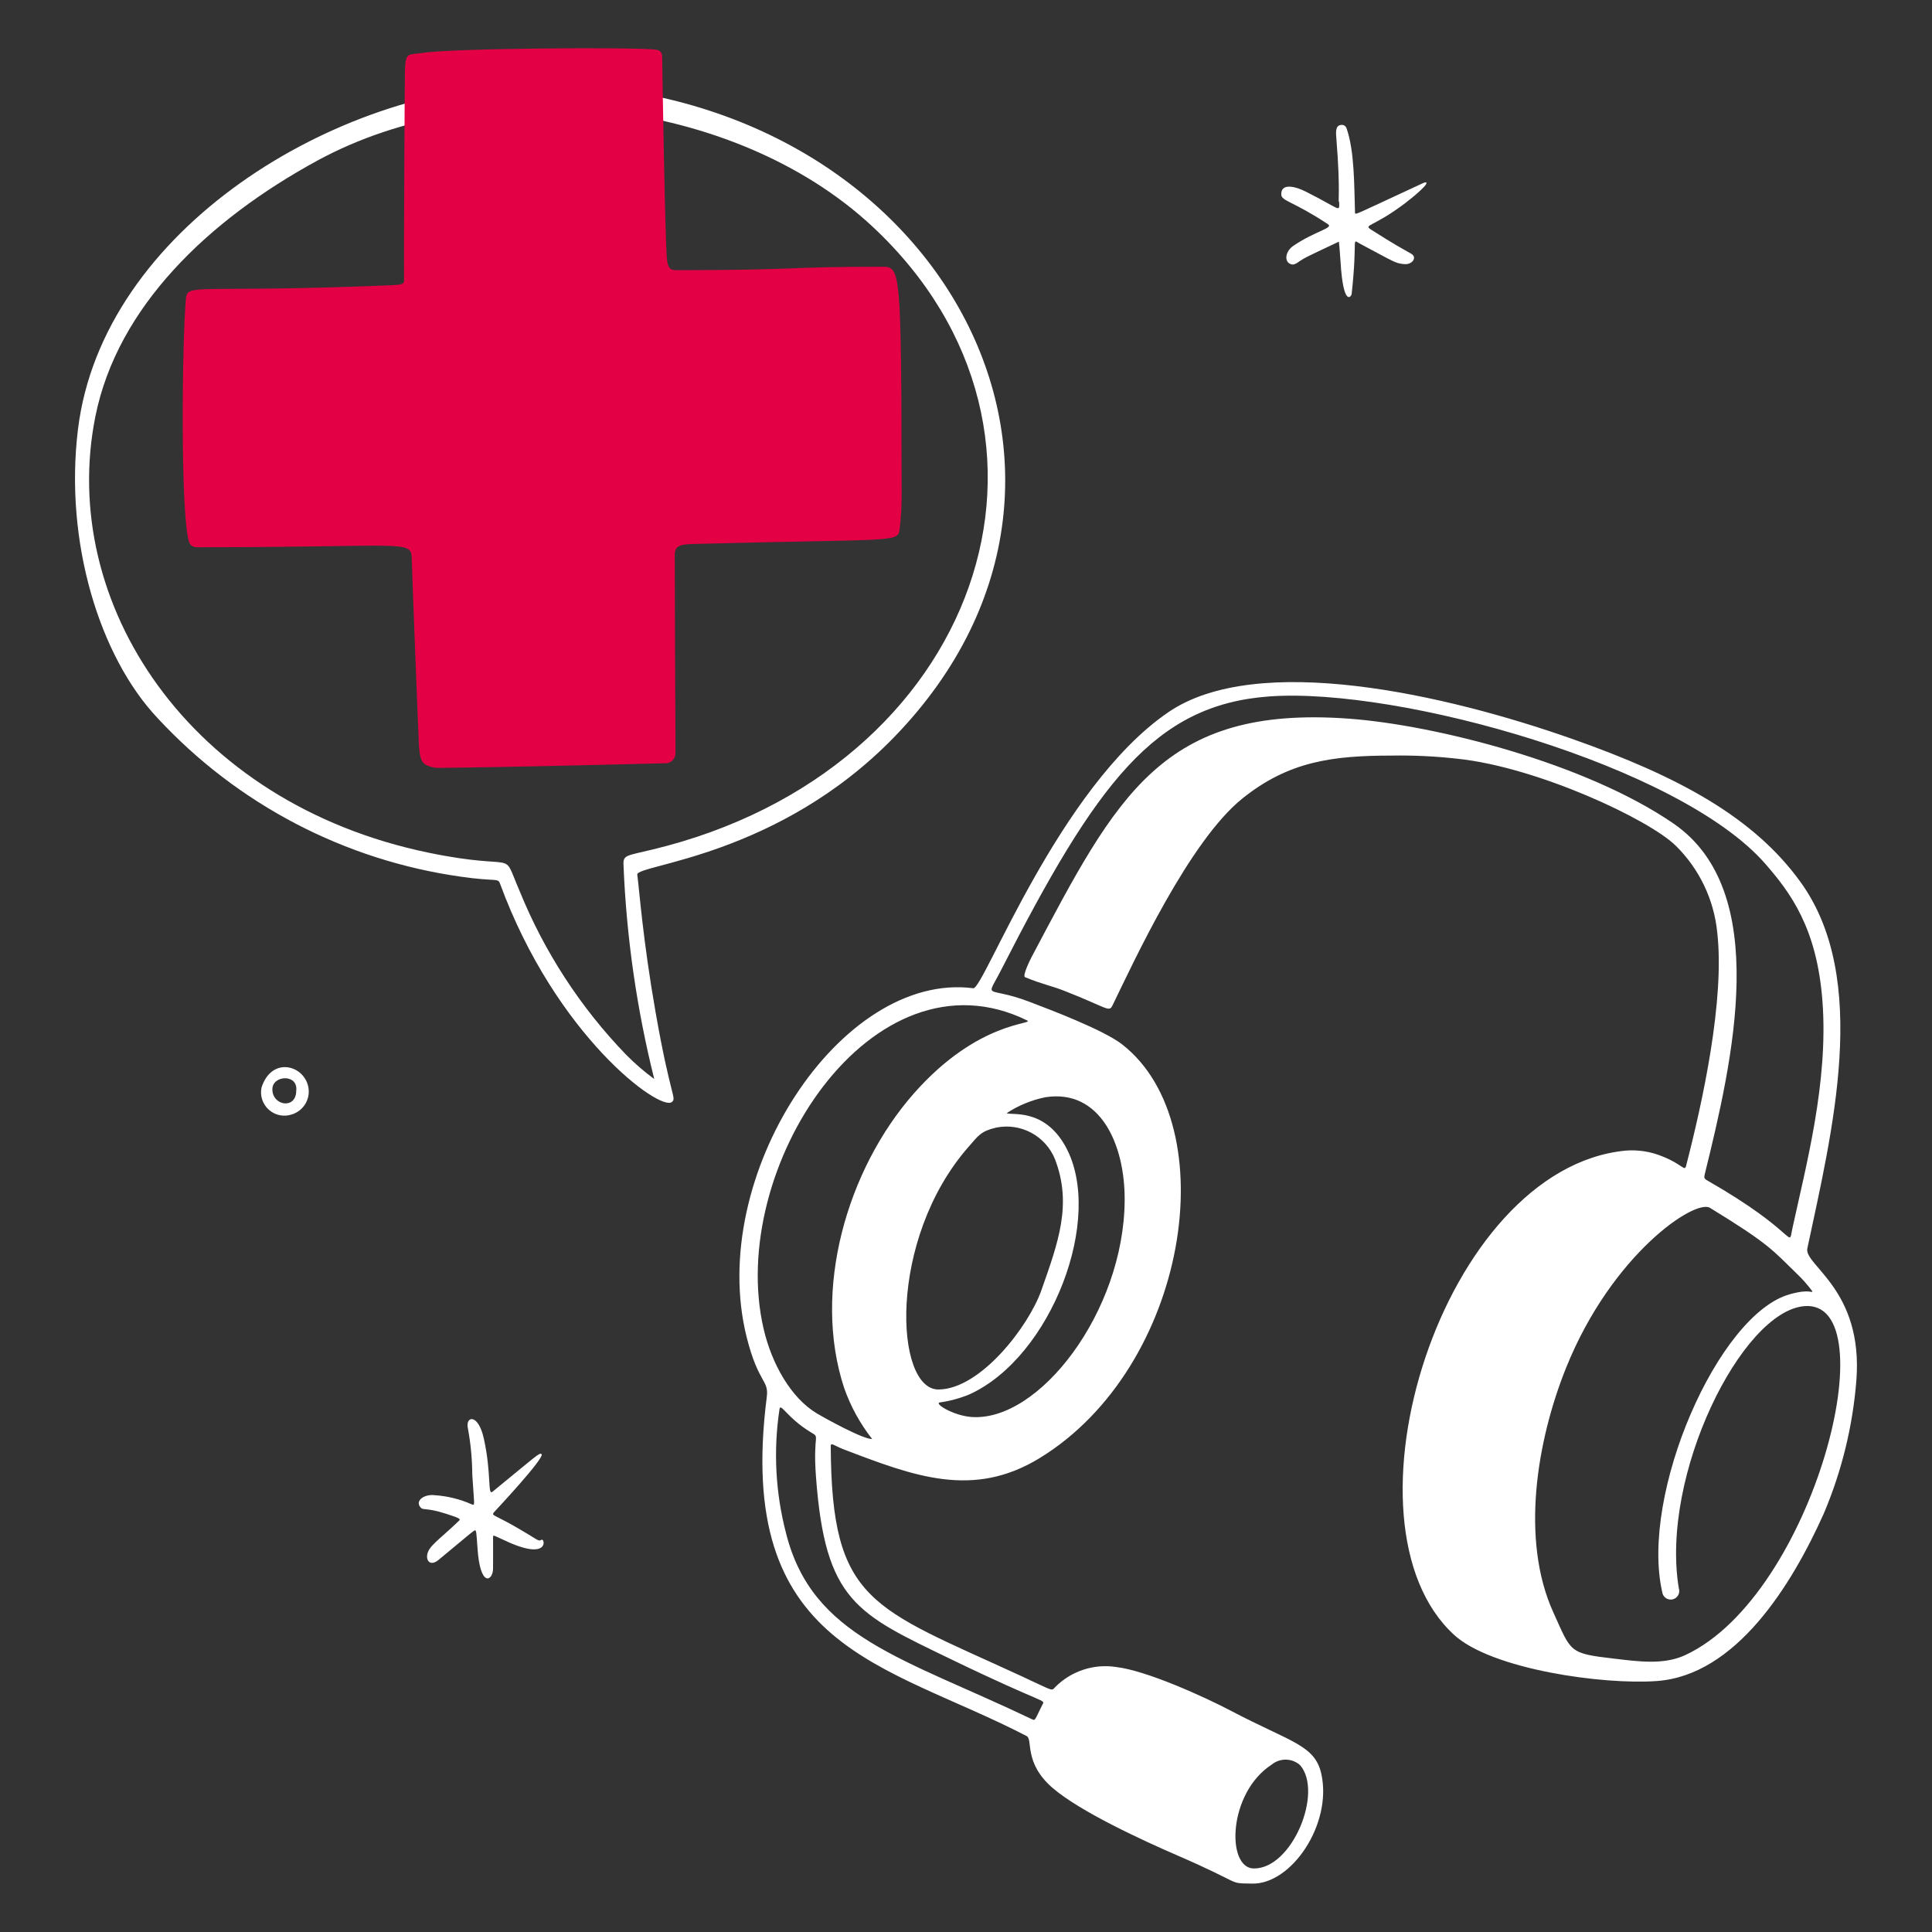 <svg width="80" height="80" viewBox="0 0 80 80" fill="none" xmlns="http://www.w3.org/2000/svg">
<rect x="0" y="0" width="80" height="80" fill="#333333" stroke="none"/>
<path d="M57.64 31.287C55.176 31.287 53.36 31.523 51.44 33.068C49.246 34.833 46.955 39.802 46.073 41.618C45.918 41.938 45.904 41.745 44.05 41.02C43.514 40.811 43.17 40.761 42.447 40.465C42.317 40.412 42.679 39.701 42.727 39.608C46.24 32.968 48.12 29.189 55.862 29.759C59.422 30.021 65.657 31.595 69.299 34.103C73.371 36.905 71.754 43.9 70.593 48.611C70.553 48.771 70.566 48.809 70.713 48.891C74.51 51.065 74.028 51.749 74.221 50.858C74.776 48.293 75.717 44.81 75.464 41.461C75.236 38.428 74.144 36.973 73.104 35.776C69.553 31.696 57.935 28.454 52.569 28.837C47.806 29.178 45.406 32.414 41.441 40.191C40.805 41.437 40.827 40.801 42.607 41.475C43.51 41.817 45.71 42.653 46.47 43.249C50.754 46.601 49.209 56.609 43.049 60.377C40.289 62.065 37.843 61.127 34.922 60.01C34.567 59.874 34.398 59.708 34.399 59.878C34.432 66.369 36.086 66.54 42.279 69.398C43.63 70.022 43.533 70.03 43.681 69.872C44.007 69.539 44.407 69.289 44.848 69.143C45.289 68.995 45.76 68.956 46.219 69.028C47.468 69.172 49.869 70.26 50.979 70.845C53.459 72.148 54.449 72.253 54.714 73.457C55.171 75.531 53.48 78.032 51.848 77.996C50.795 77.973 51.59 78.059 48.728 76.819C47.344 76.219 44.734 75.023 43.591 74.039C42.376 72.993 42.782 72.027 42.511 71.886C36.654 68.85 30.416 68.3 31.751 57.843C31.842 57.127 31.404 57.299 30.92 55.377C29.245 48.721 34.81 40.208 40.301 40.921C40.733 40.977 43.837 32.595 48.378 29.491C52.058 26.975 59.844 28.749 65.071 30.586C69.541 32.157 72.633 33.857 74.558 36.526C77.454 40.54 75.858 46.892 74.838 51.695C74.69 52.391 77.167 53.394 76.867 57.175C76.716 59.065 76.262 60.918 75.523 62.664C74.183 65.658 71.877 69.369 68.606 69.608C66.381 69.77 61.778 69.128 60.215 67.7C55.158 63.08 59.72 48.386 67.306 47.645C67.833 47.601 68.363 47.685 68.85 47.89C69.65 48.206 69.754 48.519 69.815 48.283C70.493 45.663 71.428 41.405 71.106 38.597C70.969 37.248 70.368 35.989 69.405 35.035C68.317 33.941 63.662 31.762 60.346 31.417C59.448 31.316 58.544 31.272 57.64 31.287ZM74.116 53.591C74.972 53.354 75.019 53.566 75.047 53.471C74.853 53.209 74.637 52.963 74.4 52.738C73.4 51.766 73.261 51.515 70.806 50.014C70.188 49.635 66.747 51.934 64.858 56.614C63.623 59.675 62.96 63.774 64.32 66.765C65.075 68.426 64.948 68.462 66.857 68.683C67.836 68.797 68.889 68.952 69.79 68.531C75.122 66.041 78.209 53.799 74.716 54.084C72.116 54.296 68.739 61.102 69.516 65.767C69.532 65.814 69.538 65.864 69.533 65.913C69.529 65.963 69.514 66.011 69.49 66.054C69.465 66.097 69.432 66.135 69.392 66.165C69.353 66.195 69.307 66.215 69.259 66.227C69.21 66.237 69.16 66.238 69.112 66.228C69.063 66.219 69.017 66.199 68.976 66.17C68.936 66.141 68.902 66.105 68.876 66.062C68.851 66.019 68.835 65.972 68.829 65.923C67.903 61.868 71.143 54.414 74.116 53.591H74.116ZM31.622 55.035C31.955 56.461 32.742 57.884 33.836 58.534C34.145 58.717 35.755 59.611 36.113 59.585C35.614 58.95 35.223 58.237 34.955 57.475C33.621 53.427 35.072 48.414 37.851 45.266C40.524 42.237 42.876 42.426 42.528 42.253C36.133 39.115 30.069 48.387 31.622 55.035H31.622ZM38.864 57.536C40.607 57.521 42.598 54.909 43.117 53.439C43.816 51.456 44.404 49.871 43.684 47.999C43.495 47.531 43.148 47.145 42.704 46.906C42.26 46.667 41.747 46.591 41.253 46.691C40.613 46.839 40.519 47.015 40.097 47.497C36.747 51.326 37.044 57.552 38.864 57.536H38.864ZM46.57 49.707C46.585 47.362 45.546 45.087 43.295 45.433C42.721 45.547 42.174 45.771 41.685 46.093C41.85 46.201 43.231 45.853 44.126 47.484C45.739 50.422 43.535 56.185 40.156 57.732C39.755 57.9 39.333 58.015 38.902 58.074C38.702 58.139 39.486 58.611 40.198 58.672C43.015 58.911 46.541 54.316 46.57 49.707H46.57ZM32.55 63.493C33.638 67.81 37.4 68.641 42.744 71.196C42.875 71.259 42.855 71.198 43.163 70.59C43.285 70.35 43.358 70.63 39.382 68.707C35.483 66.819 34.168 66.327 33.787 61.137C33.652 59.307 33.987 59.557 33.57 59.304C32.586 58.709 32.317 58.057 32.277 58.354C32.018 60.068 32.111 61.816 32.55 63.493H32.55ZM53.832 73.089C53.67 72.946 53.463 72.866 53.248 72.863C53.032 72.859 52.822 72.933 52.656 73.07C50.842 74.247 50.776 77.35 51.91 77.369C53.505 77.396 54.806 74.204 53.832 73.089H53.832Z" fill="white"/>
<path d="M21.803 3.491C13.947 3.639 4.235 9.479 3.227 17.789C2.661 22.446 4.128 27.199 6.53 29.74C9.836 33.307 14.271 35.625 19.087 36.302C20.529 36.511 20.614 36.345 20.702 36.582C23.022 42.902 27.332 46.028 27.818 45.633C28.03 45.461 27.768 45.465 27.146 41.913C26.613 38.874 26.473 36.834 26.388 36.216C26.33 35.795 32.214 35.492 37.043 30.504C47.723 19.469 38.529 3.178 21.803 3.491ZM27.019 35.177C25.934 35.438 25.807 35.402 25.817 35.794C25.937 38.792 26.364 41.77 27.091 44.681C26.674 44.374 26.282 44.035 25.919 43.667C24.032 41.71 22.537 39.411 21.515 36.893C20.73 35.08 21.601 36.104 17.755 35.31C7.824 33.263 2.403 24.95 3.949 17.246C4.862 12.699 8.636 9.104 13.14 6.651C20.104 2.858 30.409 4.069 36.1 9.356C45.408 18.002 40.539 31.926 27.019 35.177Z" fill="white"/>
<path d="M55.335 5.729C55.318 5.516 55.29 5.219 55.492 5.182C55.52 5.172 55.549 5.168 55.578 5.171C55.607 5.173 55.636 5.181 55.662 5.195C55.687 5.209 55.71 5.229 55.727 5.252C55.745 5.276 55.758 5.302 55.764 5.331C56.089 6.275 56.072 7.678 56.108 8.788C56.112 8.894 56.095 8.894 56.945 8.502C58.394 7.833 58.956 7.563 58.985 7.557C59.335 7.49 58.484 8.185 58.2 8.401C56.836 9.435 56.428 9.289 56.788 9.518C57.842 10.187 57.975 10.241 58.439 10.509C58.698 10.659 58.475 10.973 58.138 10.936C57.77 10.896 57.822 10.893 56.316 10.092C55.943 9.892 56.228 9.801 55.97 12.164C55.954 12.306 55.619 12.716 55.508 10.823C55.485 10.433 55.446 10.056 55.441 10.006C54.616 10.396 54.41 10.491 54.114 10.639C53.71 10.839 53.615 11.05 53.387 10.906C53.179 10.776 53.238 10.395 53.556 10.178C54.474 9.555 55.236 9.448 54.983 9.281C53.555 8.334 53.066 8.331 53.055 8.058C53.036 7.567 53.631 7.712 54.069 7.934C55.553 8.683 55.453 8.807 55.453 8.367C55.387 8.368 55.518 7.978 55.335 5.729Z" fill="white"/>
<path d="M20.416 64.968C20.404 65.46 19.882 65.765 19.772 64.106C19.723 63.358 19.717 63.437 19.683 63.361C19.554 63.42 19.667 63.344 18.16 64.591C17.85 64.848 17.658 64.662 17.686 64.407C17.726 64.026 18.151 63.793 19.006 62.971C19.086 62.895 19.028 62.86 18.466 62.68C17.572 62.392 17.512 62.577 17.383 62.379C17.214 62.122 17.571 61.868 17.985 61.912C18.52 61.945 19.046 62.074 19.535 62.293C19.685 62.344 19.634 62.336 19.556 61.062C19.552 60.42 19.492 59.779 19.375 59.148C19.259 58.633 19.802 58.505 20.036 59.574C20.356 61.025 20.185 61.939 20.39 61.772C22.227 60.27 22.334 60.14 22.423 60.212C22.588 60.344 20.477 62.594 20.469 62.603C20.332 62.763 20.421 62.698 21.277 63.183C22.282 63.752 22.283 63.847 22.417 63.761C22.561 63.666 22.768 64.612 21.079 63.868C20.392 63.566 20.418 63.518 20.417 63.678C20.414 64.005 20.422 64.7 20.416 64.968Z" fill="white"/>
<path d="M10.83 45.028C11.253 43.727 12.614 44.1 12.772 45.039C12.811 45.275 12.763 45.515 12.638 45.718C12.513 45.921 12.319 46.072 12.092 46.144C11.93 46.2 11.756 46.212 11.588 46.179C11.42 46.146 11.264 46.069 11.135 45.955C11.007 45.841 10.911 45.696 10.857 45.533C10.803 45.37 10.794 45.196 10.83 45.028ZM12.266 45.172C12.359 44.453 11.272 44.513 11.278 45.11C11.286 45.798 12.259 45.941 12.266 45.172Z" fill="white"/>
<path d="M15.852 11.825C8.085 12.135 7.758 11.705 7.698 12.375C7.538 14.184 7.467 21.252 7.823 22.42C7.906 22.691 8.125 22.66 8.3 22.66C17.024 22.66 17.03 22.321 17.051 23.188C17.062 23.677 17.328 30.617 17.349 30.902C17.389 31.424 17.457 31.61 17.726 31.711C17.853 31.764 17.988 31.793 18.126 31.796C20.759 31.779 27.603 31.604 27.603 31.604C27.706 31.592 27.801 31.541 27.869 31.463C27.937 31.385 27.973 31.284 27.971 31.181C27.962 30.552 27.938 22.923 27.94 22.913C27.977 22.695 28.024 22.543 28.634 22.527C37.287 22.299 37.177 22.489 37.255 21.875C37.312 21.404 37.339 20.93 37.335 20.455C37.32 10.975 37.292 11.047 36.499 11.046C32.358 11.046 33.271 11.183 28.055 11.187C27.789 11.187 27.674 11.163 27.619 10.755C27.542 10.181 27.423 2.745 27.419 2.38C27.416 2.16 27.343 2.077 27.118 2.052C26.184 1.949 18.798 1.992 17.511 2.189C16.892 2.283 16.801 2.14 16.768 2.898C16.757 3.151 16.72 10.615 16.731 11.618C16.734 11.796 16.585 11.796 15.852 11.825Z" fill="#E40045"/>
</svg>

